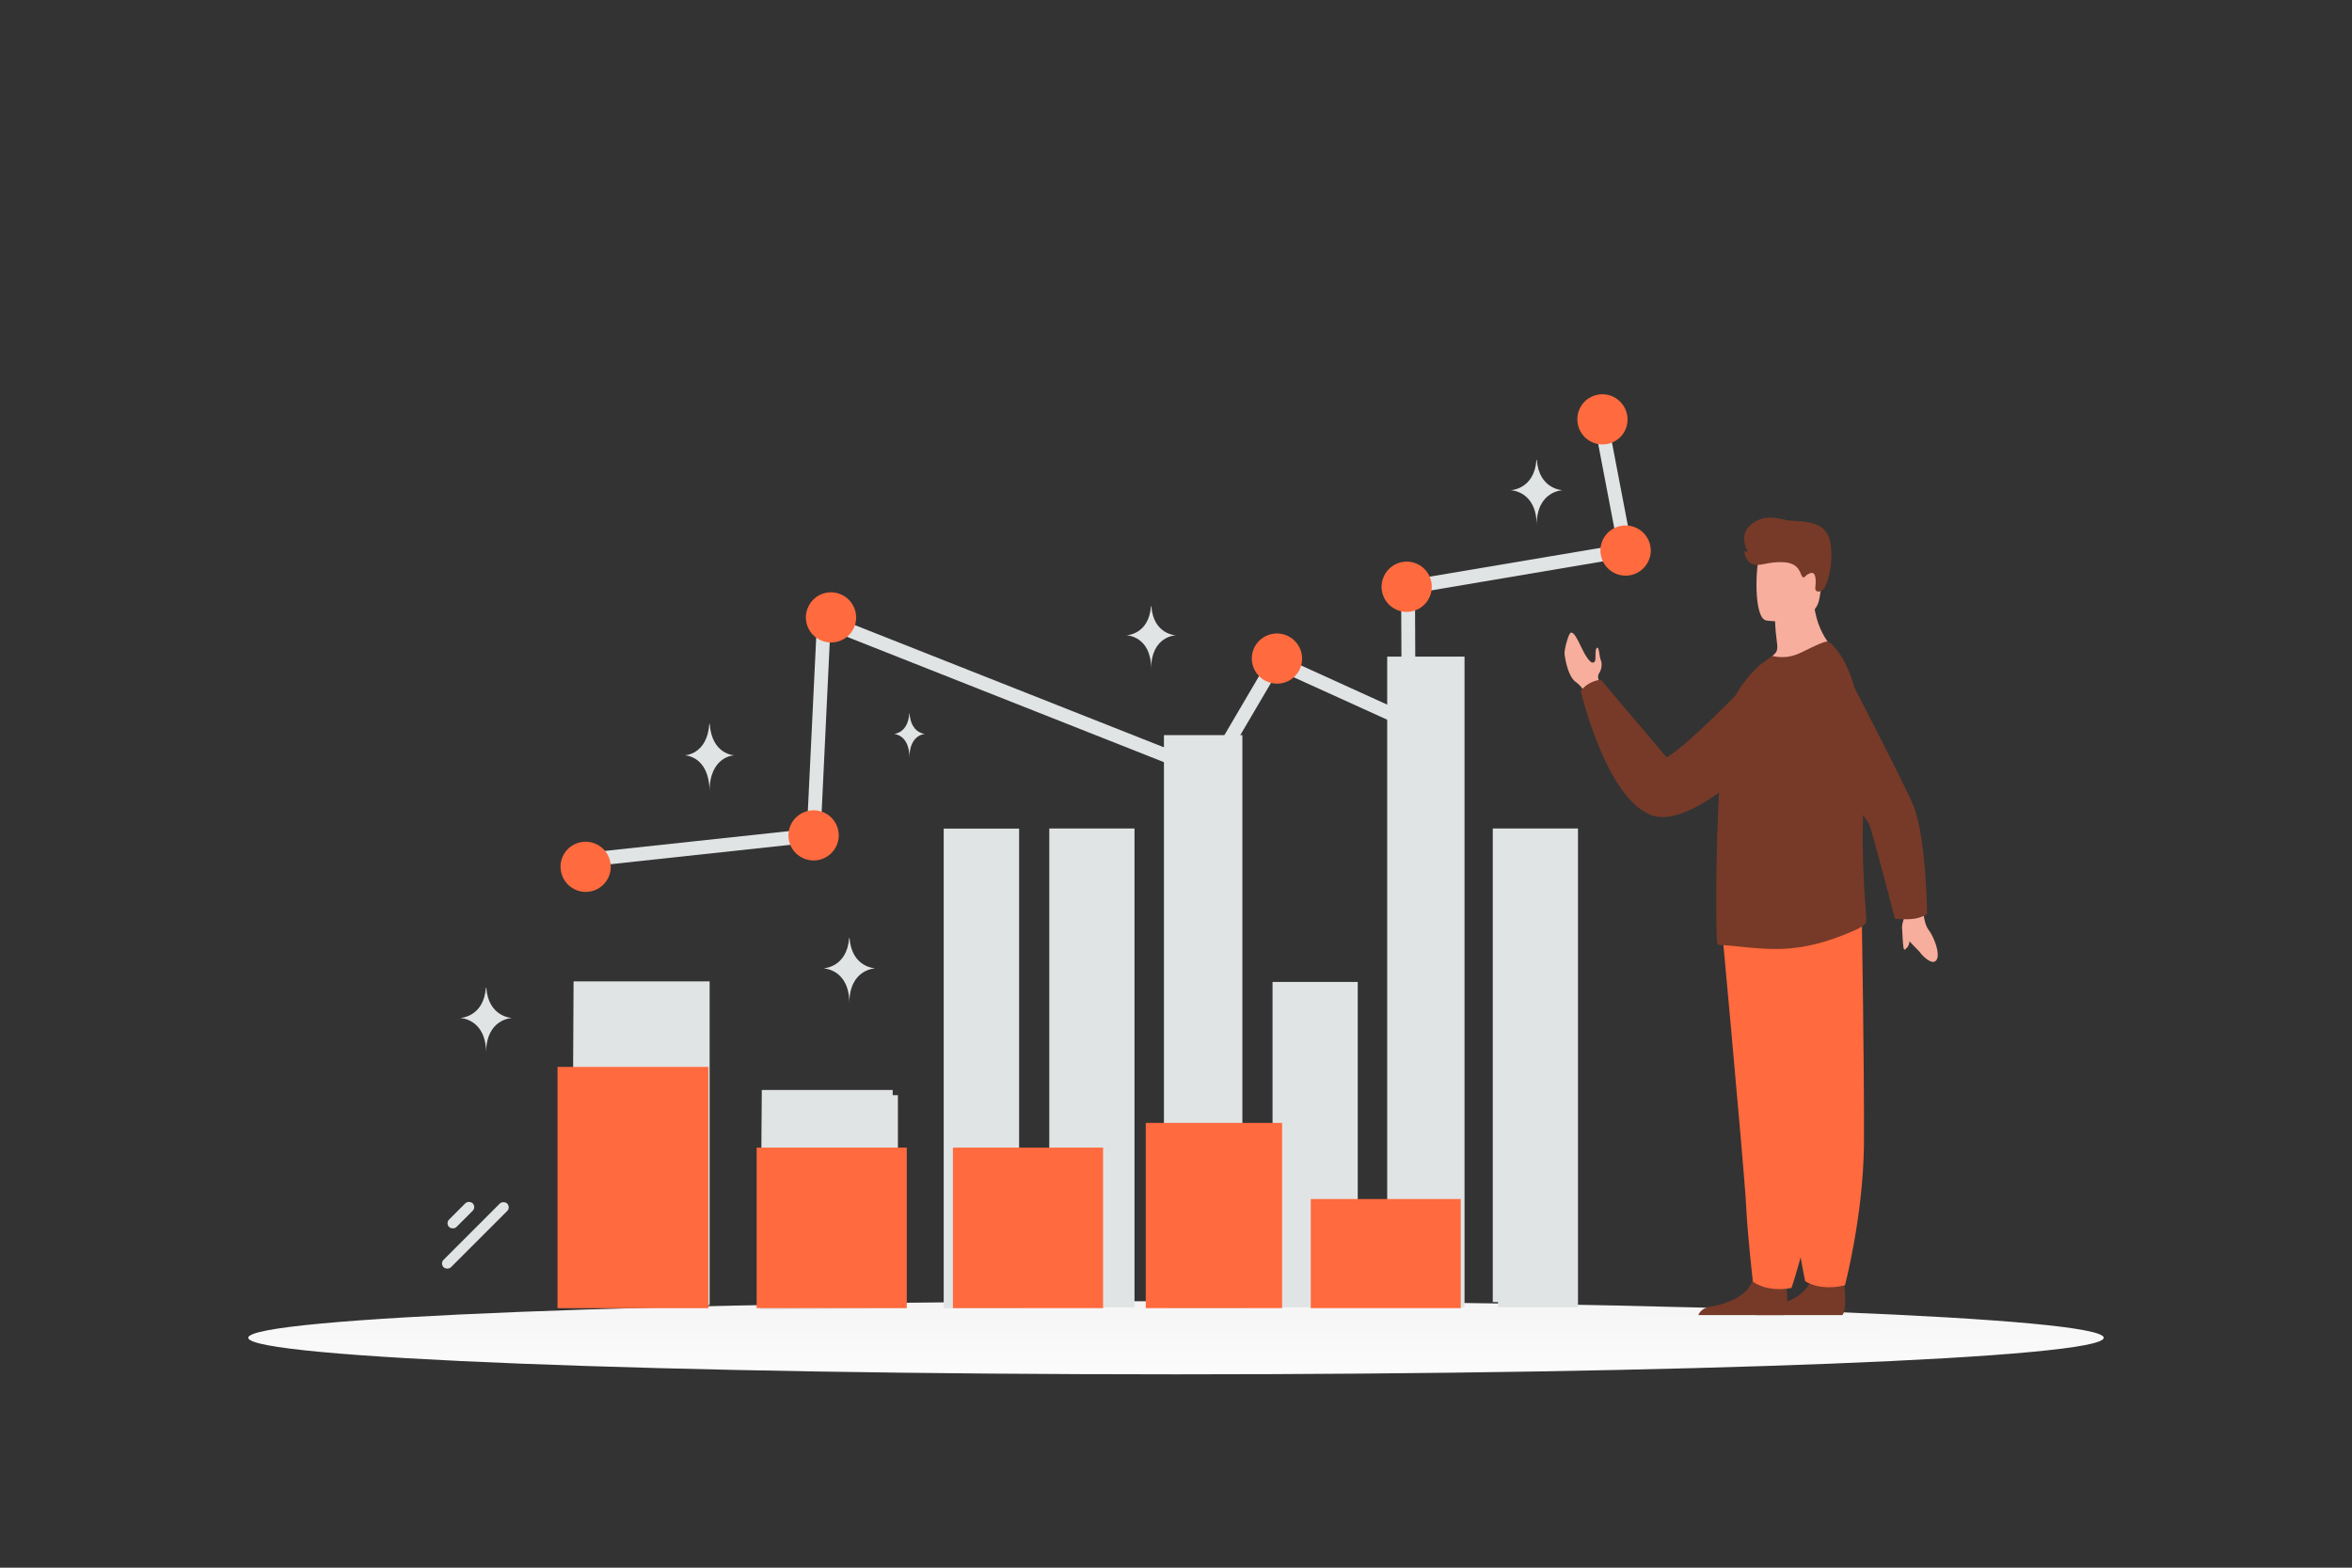 <svg width="900" height="600" viewBox="0 0 900 600" fill="none" xmlns="http://www.w3.org/2000/svg"><rect x="0" y="0" width="900" height="600" fill="#333333" stroke="none"/><path fill="transparent" d="M0 0h900v600H0z"/><path d="M450 526c196.061 0 355-6.268 355-14s-158.939-14-355-14-355 6.268-355 14 158.939 14 355 14z" fill="url(#a)"/><path d="m625.151 212.857-83.703 14.155.235 53.373-52.508-23.842-25.031 42.605-2.07-.847-144.351-57.088-3.858 80.883-89.773 9.687-.564-5.267 85.255-9.17 4.046-83.751 149.104 58.969 25.124-42.792 49.309 22.43-.235-49.658 82.809-13.966-8.987-47.072 5.176-.987 10.022 52.338z" fill="#E1E4E5"/><path d="M321.957 227.576c4.846 2.21 6.964 7.9 4.799 12.696-2.211 4.844-7.904 6.96-12.75 4.75-4.847-2.21-6.964-7.9-4.752-12.697a9.554 9.554 0 0 1 12.703-4.749zm-6.634 83.422c4.846 2.21 6.964 7.9 4.752 12.696-2.211 4.844-7.904 6.96-12.75 4.75-4.847-2.21-6.964-7.9-4.753-12.697 2.212-4.796 7.905-6.96 12.751-4.749zm153.291-27.369c4.846 2.21 6.963 7.9 4.752 12.697-2.212 4.843-7.905 6.959-12.704 4.749-4.846-2.21-6.963-7.9-4.752-12.697 2.164-4.843 7.858-6.959 12.704-4.749zm23.995-40.301c4.847 2.21 6.964 7.9 4.8 12.697a9.609 9.609 0 0 1-12.751 4.749c-4.846-2.21-6.964-7.9-4.799-12.696 2.211-4.797 7.904-6.96 12.75-4.75zm49.639-27.508A9.599 9.599 0 0 1 547 228.564c-2.212 4.843-7.905 6.959-12.704 4.749-4.846-2.21-6.963-7.9-4.752-12.697a9.56 9.56 0 0 1 12.704-4.796zm83.797-13.827c4.846 2.21 6.963 7.9 4.752 12.696a9.608 9.608 0 0 1-12.751 4.75 9.599 9.599 0 0 1-4.752-12.744c2.211-4.796 7.904-6.912 12.751-4.702zm-8.893-50.222c4.799 2.211 6.964 7.901 4.799 12.697-2.211 4.844-7.904 6.96-12.75 4.75a9.598 9.598 0 0 1-4.752-12.744c2.164-4.75 7.857-6.913 12.703-4.703zm-389.06 171.264c4.799 2.163 6.963 7.9 4.752 12.696-2.212 4.844-7.905 6.96-12.704 4.75-4.846-2.21-6.963-7.9-4.799-12.697 2.211-4.843 7.904-6.959 12.751-4.749z" fill="#ff6a3e"/><path d="M363.108 498.7V319.143h24.861V498.7h-24.861zm40.405-.355V319.089h28.606v179.256h-28.606zm43.869.354V283.354h26.016v215.345h-26.016zm41.56-.355V377.823h28.606v120.521h-28.606zm43.869 0V253.301h25.595v245.043h-25.595zm40.406.001V319.089h28.606v179.256h-28.606zm-231.629-79.188v79.537l-48.682.521.583-80.058h48.099zm-72.047-41.568V497.49l-48.668.774.592-120.675h48.076z" fill="#E1E4E5" stroke="#E1E4E5" stroke-width="4"/><path d="M422.095 439.212h-57.449v61.461h57.449v-61.461zm-75.114 0h-57.449v61.461h57.449v-61.461zm-75.92-30.868h-57.722v92.355h57.722v-92.355zm219.54 21.416h-52.179v70.914h52.179V429.76zm68.364 29.155h-57.401v41.758h57.401v-41.758z" fill="#ff6a3e"/><path d="M598.7 250.421c.52 4.014 1.911 8.854 4.162 10.497 2.553 1.866 3.342 3.846 3.342 3.846l2.595-.8 3.102-.956s.005-.316-.014-.844a22.896 22.896 0 0 0-.167-2.078s-.591-1.271.238-2.508c.828-1.232 1.209-3.349.626-4.827-.581-1.474-.701-4.813-1.25-4.839-1.331-.075-.42 4.682-1.154 5.353-.661.612-1.226.219-1.327.136l-.02-.017c-3.221-2.407-5.604-11.913-7.795-11.209-.817.262-2.562 6.536-2.338 8.246zm130.957 98.786s-2.75 4.759-1.518 7.504c1.228 2.747 5.491 6.408 6.591 7.844 1.095 1.434 4.814 5.223 6.313 2.785 1.497-2.432-1.147-8.901-2.981-11.339-1.832-2.443-2.005-6.635-2.005-6.635l-6.4-.159z" fill="#F8AE9D"/><path d="M727.897 355.919s.21 5.243.459 6.643c.251 1.404.498.974 1.457.032.958-.941.947-3.685 1.307-3.866.359-.181-3.223-2.809-3.223-2.809z" fill="#F8AE9D"/><path d="M679.791 249.847s-32.08 34.579-42.067 39.997l-25.161-29.7s-4.723.332-7.68 4.314c0 0 9.762 41.889 27.573 47.69 17.811 5.802 54.123-34.984 54.123-34.984l-6.788-27.317zm-29.91 253.472h32.942c1.583-1.866 1-8.754.762-11.006-.05-.455-.083-.716-.083-.716s-11.249-8.686-12.794-2.035a7.718 7.718 0 0 1-.166.615c-1.945 6.221-10.679 9.048-15.718 9.837-3.282.51-4.494 2.155-4.943 3.305z" fill="#773A28"/><path d="M672.059 503.319h32.943c1.582-1.866.999-8.754.762-11.006-.05-.455-.083-.716-.083-.716s-11.249-8.686-12.794-2.035a7.32 7.32 0 0 1-.167.615c-1.945 6.221-10.678 9.048-15.717 9.837-3.282.51-4.494 2.155-4.944 3.305z" fill="#773A28"/><path d="M658.879 355.201s1.575 17.046 3.427 37.533c2.515 27.832 5.542 62.021 5.842 68.497.518 11.246 2.592 29.235 2.592 29.235s4.924 4.274 14.78 2.472c0 0 8.784-25.681 11.292-52.854l.116-1.342c2.335-27.66 5.961-85.907 5.961-85.907l-44.01 2.366z" fill="#ff6a3e"/><path d="M667.813 356.367s2.971 16.877 6.498 37.163c4.794 27.559 10.617 61.415 11.442 67.845 1.43 11.165 4.984 28.95 4.984 28.95s5.356 3.965 15.245 1.589c0 0 6.884-26.083 7.258-53.282l.009-1.343c.159-27.673-.821-85.872-.821-85.872l-44.615 4.95z" fill="#ff6a3e"/><path d="M672.916 256.074c11.32 3.574 30-6.503 30-6.503s-9.528-7.404-8.984-23.693l-8.752 7.055-5.946 4.79s.024 2.826.674 7.776c.173 1.301.486 3.335-.489 4.378-3.791 4.045-6.503 6.197-6.503 6.197z" fill="#F8AE9D"/><path d="M675.773 237.457s18.7 3.108 20.456-8.568c1.756-11.676 5.35-19.139-6.514-21.616-11.864-2.477-14.863 1.627-16.395 5.382-1.533 3.754-2.364 23.693 2.453 24.802z" fill="#F8AE9D"/><path d="M657.113 361.242c.341.282.737.454 1.191.454 4.253-.058 16.65 2.305 27.139 1.227 8.842-.85 16.673-3.469 25.076-7.235 1.118-.502 3.685-1.874 3.63-3.12-.039-1.368-.173-3.347-.345-5.844-.596-8.678-1.63-23.599-.619-40.817.18-3.206.278-6.385.29-9.517.086-23.336-4.539-43.859-13.84-50.804-.796-.568-5.671 1.815-10.151 4.021-4.139 2.043-7.385 2.258-11.296 1.466l-4.802 3.465c-4.762 4.421-9.979 10.434-12.248 19.558-1.928 7.769-3.061 21.773-3.684 36.287-.282 6.577-.51 13.212-.569 19.503v.223c-.054.624-.054 1.306-.054 1.929-.228 16.164 0 28.976.282 29.204z" fill="#773A28"/><path d="M732.46 351.63c-3.55.482-7.337-.015-7.337-.015s-8.559-32.791-9.731-35.807c-1.173-3.016-28.766-39.529-28.766-39.529l14.118-30.156s28.931 55.345 31.748 63.05c4.655 12.73 4.911 40.686 4.911 40.686s-2.154 1.395-4.943 1.771zm-34.128-126.924c-1.017 2.105-3.97 2.416-3.698.094.309-2.641.306-6.098-1.842-5.456-2.148.643-2.258 2.364-3.14 1.36-.882-1.003-.897-5.236-7.294-5.534-6.397-.294-8.995 1.932-11.966.623-1.781-.783-2.552-2.71-2.884-4.13-.094-.403.199-.965.468-.651.254.297.893.278.711-.067-1.127-2.138-2.812-6.804 1.481-10.281 5.746-4.652 11.602-1.607 14.926-1.407 7.325.443 12.056.882 14.447 5.695 1.982 3.993 1.642 13.857-1.209 19.754z" fill="#773A28"/><path d="M440.429 232h.138c.818 10.975 9.433 11.143 9.433 11.143s-9.5.176-9.5 12.857c0-12.681-9.5-12.857-9.5-12.857s8.612-.168 9.429-11.143zm-92.474 41h.087c.517 7.774 5.958 7.893 5.958 7.893s-6 .125-6 9.107c0-8.982-6-9.107-6-9.107s5.439-.119 5.955-7.893zm-23.03 86h.146c.86 11.432 9.929 11.608 9.929 11.608s-10 .183-10 13.392c0-13.209-10-13.392-10-13.392s9.065-.176 9.925-11.608zm-139 19h.146c.86 11.432 9.929 11.608 9.929 11.608s-10 .183-10 13.392c0-13.209-10-13.392-10-13.392s9.065-.176 9.925-11.608zm85.504-101h.138c.818 11.889 9.433 12.072 9.433 12.072s-9.5.19-9.5 13.928c0-13.738-9.5-13.928-9.5-13.928s8.612-.183 9.429-12.072zm316.496-101h.146c.86 11.432 9.929 11.608 9.929 11.608s-10 .183-10 13.392c0-13.209-10-13.392-10-13.392s9.065-.176 9.925-11.608z" fill="#E1E4E5"/><rect x="195.494" y="462.069" width="34.425" height="4.011" rx="2.005" transform="rotate(135 195.494 462.069)" fill="#E1E4E5"/><rect x="182.295" y="461.975" width="12.782" height="4.011" rx="2.005" transform="rotate(135 182.295 461.975)" fill="#E1E4E5"/><defs><linearGradient id="a" x1="465.139" y1="541.698" x2="465.105" y2="467.531" gradientUnits="userSpaceOnUse"><stop stop-color="#fff"/><stop offset="1" stop-color="#EEE"/></linearGradient></defs></svg>